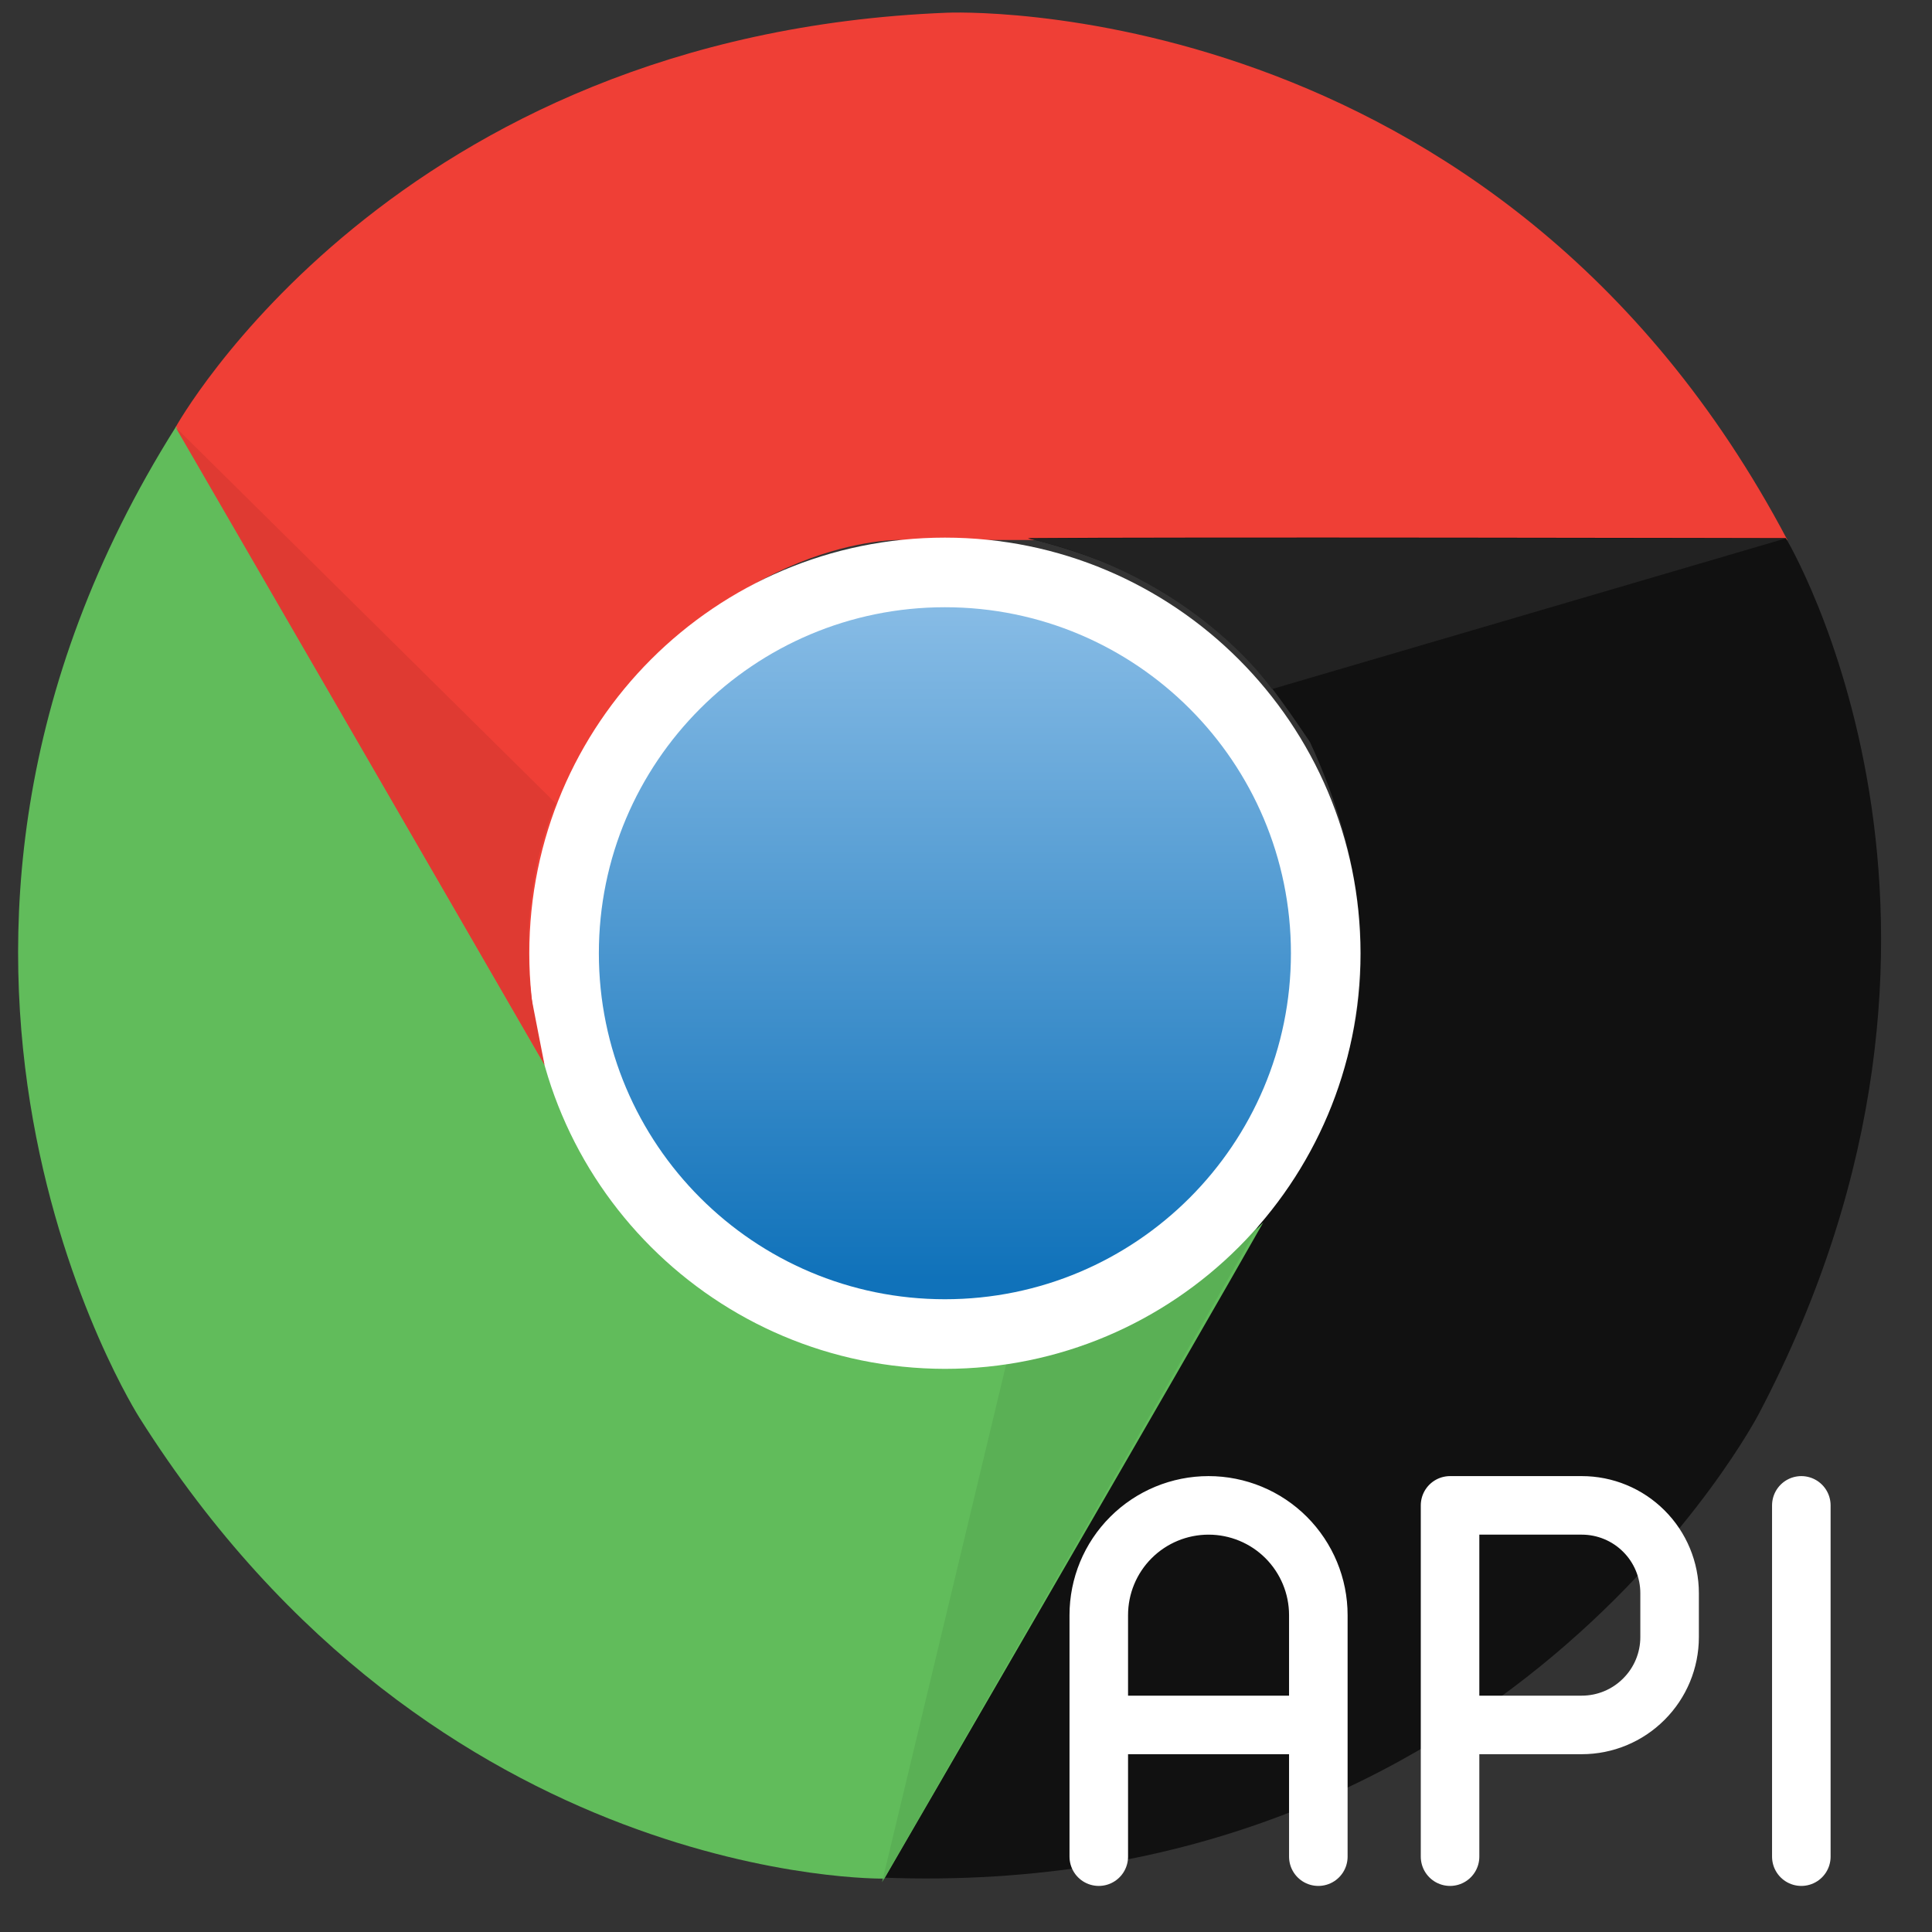 <svg width="33" height="33" viewBox="0 0 33 33" fill="none" xmlns="http://www.w3.org/2000/svg">
<rect x="0" y="0" width="33" height="33" fill="#333333" stroke="none"/>
<g clip-path="url(#clip0_14_324)">
<path d="M16.179 0.217C16.179 0.217 25.558 -0.204 30.53 9.223H15.381C15.381 9.223 12.523 9.131 10.08 12.599C9.379 14.055 8.625 15.554 9.471 18.509C8.252 16.444 2.999 7.298 2.999 7.298C2.999 7.298 6.704 0.59 16.179 0.217H16.179Z" fill="#EF3F36"/>
<path d="M30.043 24.148C30.043 24.148 25.716 32.483 15.07 32.071C16.385 29.795 22.646 18.952 22.646 18.952C22.646 18.952 24.159 16.523 22.375 12.674C21.467 11.336 20.542 9.938 17.561 9.192C19.959 9.17 30.504 9.192 30.504 9.192C30.504 9.192 34.454 15.756 30.043 24.148Z" fill="#111111"/>
<path d="M2.381 24.214C2.381 24.214 -2.674 16.3 3.008 7.285C4.319 9.561 10.58 20.404 10.58 20.404C10.58 20.404 11.931 22.929 16.153 23.306C17.762 23.188 19.437 23.087 21.577 20.881C20.397 22.968 15.105 32.088 15.105 32.088C15.105 32.088 7.441 32.229 2.381 24.214H2.381Z" fill="#61BC5B"/>
<path d="M15.066 32.15L17.197 23.258C17.197 23.258 19.538 23.074 21.502 20.921C20.283 23.065 15.066 32.15 15.066 32.15Z" fill="#5AB055"/>
<path d="M9.041 16.282C9.041 12.362 12.22 9.183 16.14 9.183C20.06 9.183 23.238 12.362 23.238 16.282C23.238 20.202 20.06 23.381 16.14 23.381C12.22 23.376 9.041 20.202 9.041 16.282Z" fill="white"/>
<path d="M10.229 16.282C10.229 13.02 12.873 10.372 16.14 10.372C19.402 10.372 22.05 13.016 22.05 16.282C22.05 19.544 19.406 22.192 16.14 22.192C12.878 22.192 10.229 19.544 10.229 16.282Z" fill="url(#paint0_linear_14_324)"/>
<path d="M30.499 9.197L21.726 11.77C21.726 11.77 20.402 9.828 17.556 9.197C20.025 9.183 30.499 9.197 30.499 9.197Z" fill="#222222"/>
<path d="M9.3 18.185C8.068 16.05 2.999 7.298 2.999 7.298L9.497 13.726C9.497 13.726 8.831 15.098 9.081 17.062L9.3 18.185H9.3Z" fill="#DF3A32"/>
<path d="M18.768 29.463H22.518M24.768 31.713V25.713H27.018C27.416 25.713 27.797 25.871 28.078 26.152C28.36 26.433 28.518 26.815 28.518 27.213V27.963C28.518 28.361 28.36 28.742 28.078 29.023C27.797 29.305 27.416 29.463 27.018 29.463H24.768M30.768 25.713V31.713M22.518 31.713V27.588C22.518 27.09 22.32 26.614 21.969 26.262C21.617 25.91 21.14 25.713 20.643 25.713C20.146 25.713 19.669 25.91 19.317 26.262C18.965 26.614 18.768 27.09 18.768 27.588V31.713" stroke="white" stroke-linecap="round" stroke-linejoin="round"/>
</g>
<defs>
<linearGradient id="paint0_linear_14_324" x1="16.14" y1="10.455" x2="16.14" y2="21.837" gradientUnits="userSpaceOnUse">
<stop stop-color="#86BBE5"/>
<stop offset="1" stop-color="#1072BA"/>
</linearGradient>
<clipPath id="clip0_14_324">
<rect width="31.875" height="32" fill="white" transform="translate(0.268 0.213)"/>
</clipPath>
</defs>
</svg>
